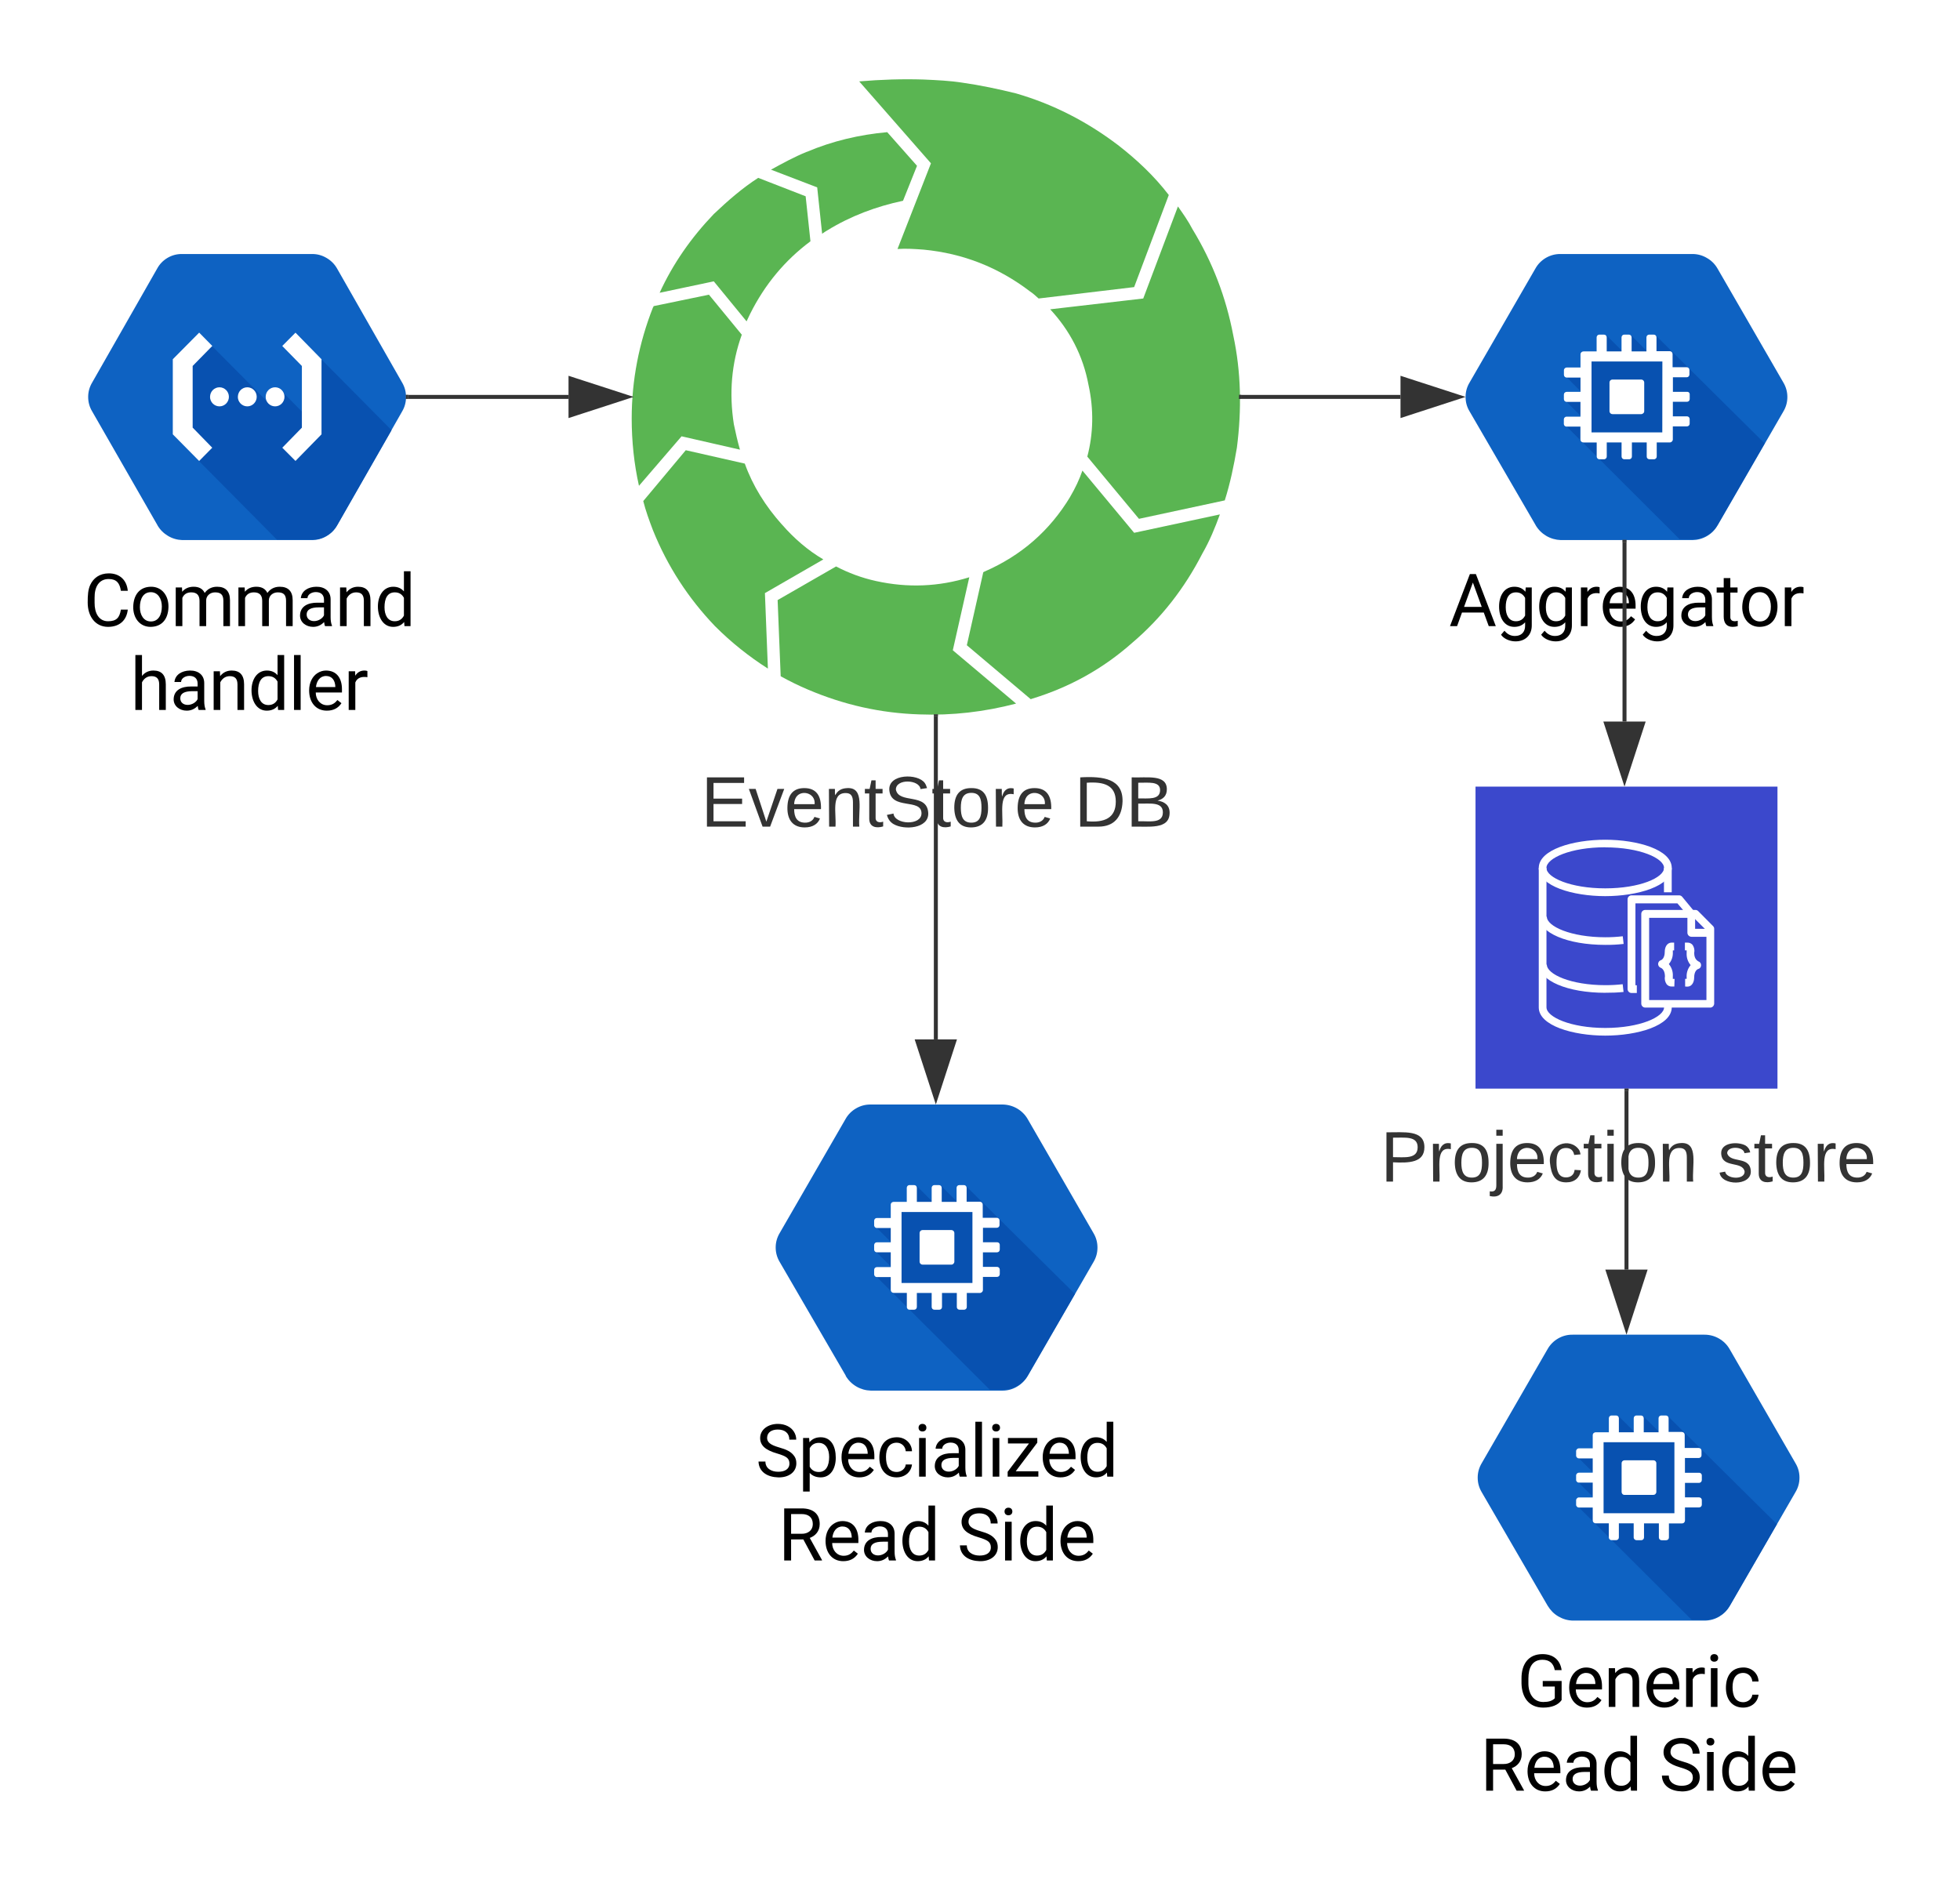 <svg xmlns="http://www.w3.org/2000/svg" xmlns:xlink="http://www.w3.org/1999/xlink" xmlns:lucid="lucid" width="493.31" height="473.06"><g transform="translate(-451.129 -261.991)" lucid:page-tab-id="kGH0RpsZ0XR1"><path d="M0 0h1760v1360H0z" fill="#fff"/><path d="M610.5 453.97h152.72V478h-152.7z" fill="none"/><use xlink:href="#a" transform="matrix(1,0,0,1,610.51,453.972) translate(17.05 16.1)"/><use xlink:href="#b" transform="matrix(1,0,0,1,610.51,453.972) translate(111 16.1)"/><path d="M736.58 334.26l8.72-23.18c-3.67-4.8-8.1-8.95-12.86-12.63-7.8-5.9-16.23-10.23-25.56-12.94-4.44-1.1-9.04-2.07-13.48-2.7-3.2-.5-6.43-.65-9.8-.8-5.35-.17-10.7 0-16.22.47l18.06 20.62-8.42 21.57c2.14-.16 4.44 0 6.58.16 9.96.95 18.84 4.47 26.8 10.54.76.48 1.38 1.12 2.14 1.76z" stroke="#000" stroke-opacity="0" stroke-width=".98" fill="#5ab552"/><path d="M654.2 300.2c-3.2 1.3-6.1 2.9-9.02 4.5l11.63 4.46 1.24 11.67c.46-.32.92-.64 1.22-.8 5.97-3.68 12.4-6.07 19.14-7.5l3.52-8.8-7.5-8.47c-7.04.64-13.78 2.23-20.2 4.95z" stroke="#000" stroke-opacity="0" stroke-width=".98" fill="#5ab552"/><path d="M653.9 311.4l-11.94-4.64c-3.98 2.56-7.65 5.76-11.17 9.1-5.68 5.93-10.27 12.48-13.64 19.83l13.63-2.88 8.25 10.07.92-1.93c3.68-7.35 8.73-13.43 15.16-18.22zM720.5 387c1.23-2.08 2.3-4.32 3.06-6.55l13.02 15.66 21.58-4.63c-1.22 3.36-2.6 6.72-4.44 9.9-4.44 8.64-10.25 16.16-17.6 22.4-7.35 6.54-15.77 11.18-25.1 14.05l-.47.16-16.08-13.58 4.14-18.38.3-.16c9.2-4 16.4-10.23 21.6-18.86z" stroke="#000" stroke-opacity="0" stroke-width=".98" fill="#5ab552"/><path d="M751.27 319.7c-1.07-2.07-2.44-4-3.67-5.74l-8.73 23.17-23.42 2.72c4.9 5.27 8.27 11.67 9.64 19.02 1.37 6.23 1.22 12.3-.3 18.06l13 15.66 21.6-4.64c1.37-4.32 2.3-8.8 3.05-13.27 1.23-9.6 1.07-19.03-.92-28.3-1.83-9.6-5.2-18.38-10.26-26.7zM615.63 339.05l13.93-2.88 8.27 10.07c-2.6 7.2-3.22 14.7-2 22.54.47 2.24.93 4.3 1.54 6.4l-14.7-3.36-10.72 12.46c-1.22-5.43-1.83-11.2-1.83-16.94 0-9.6 1.83-19.02 5.36-27.97 0 0 .15-.16.15-.32z" stroke="#000" stroke-opacity="0" stroke-width=".98" fill="#5ab552"/><path d="M647.93 394.03c-4.13-4.63-7.35-9.75-9.34-15.34l-14.86-3.37-10.7 12.8c.6 2.4 1.52 4.94 2.44 7.34 3.67 9.1 8.88 17.1 15.6 24.13 4.15 4.16 8.6 7.68 13.33 10.7l-.75-19 14.7-8.48c-3.83-2.24-7.36-5.27-10.42-8.8z" stroke="#000" stroke-opacity="0" stroke-width=".98" fill="#5ab552"/><path d="M661.56 404.58c3.06 1.6 6.43 2.88 10.1 3.68 7.96 1.75 15.77 1.43 23.43-.96l-4.15 18.38 15.93 13.42c-7.97 2.08-16.08 3.04-24.35 2.72-9.8-.32-18.98-2.4-28-6.23-2.3-.97-4.6-2.1-6.9-3.37l-.77-19.18z" stroke="#000" stroke-opacity="0" stroke-width=".98" fill="#5ab552"/><path d="M837.63 394.18L821 365.54c-.67-1.1-1-2.32-1-3.63 0-1.3.33-2.5 1-3.62l16.57-28.7c.64-1.14 1.53-2.04 2.66-2.7 1.14-.65 2.35-.97 3.66-.96h33.2c1.3 0 2.53.33 3.65 1 1.13.64 2.02 1.53 2.67 2.66l16.58 28.7c.66 1.12 1 2.33 1 3.63 0 1.32-.34 2.53-1 3.64l-16.58 28.7c-.65 1.14-1.54 2.02-2.67 2.68-1.12.65-2.35.98-3.65 1h-33.14c-1.3-.05-2.52-.4-3.65-1.06-1.1-.66-2-1.55-2.67-2.68zm0 0" fill="#0e62c2"/><path d="M867.87 346.43l-1.96 4.22-4.3-4.3-1.95 4.24-4.18-4.17-1.02 5.1-3.73.63-.75 3.34-4.88 1.14 4.36 4.36-4.3 1.9 4.3 4.28-4.37 1.83 28.78 28.72h3.28c1.3 0 2.53-.33 3.66-1 1.12-.64 2-1.54 2.67-2.67l11.8-20.44z" fill="#0851b0"/><path d="M864.2 357.53H857c-.15 0-.28.03-.4.1-.12.06-.22.15-.28.27-.07.12-.1.25-.1.38v7.2c0 .13.03.26.1.38.06.12.16.2.28.28.12.06.25.1.4.1h7.2c.2 0 .4-.1.53-.23.15-.13.23-.3.23-.52v-7.2c0-.13-.03-.26-.1-.38-.06-.12-.16-.2-.28-.28-.12-.06-.25-.1-.38-.1z" fill="#fff"/><path d="M875.64 356.96c.2 0 .36-.07.5-.2.13-.15.2-.3.2-.5v-1.13c0-.2-.07-.35-.2-.5-.14-.13-.3-.2-.5-.2h-3.54v-3.27c0-.14-.03-.27-.1-.4-.06-.12-.15-.2-.27-.27-.12-.07-.25-.1-.4-.1h-3.28v-3.47c0-.2-.06-.35-.2-.5-.14-.13-.3-.2-.5-.2h-1.13c-.2 0-.35.07-.5.2-.13.15-.2.3-.2.5v3.53h-3.73v-3.53c0-.2-.07-.35-.2-.5-.15-.13-.3-.2-.5-.2h-1.14c-.2 0-.36.07-.5.2-.13.15-.2.3-.2.5v3.53h-3.73v-3.53c0-.2-.06-.35-.2-.5-.14-.13-.3-.2-.5-.2h-1.14c-.2 0-.36.07-.5.2-.13.15-.2.3-.2.5v3.53h-3.28c-.14 0-.27.03-.4.1-.1.06-.2.15-.28.27-.06.12-.1.25-.1.38v3.3h-3.47c-.2 0-.35.07-.48.2-.15.14-.22.3-.22.5v1.13c0 .2.07.35.2.5.14.12.3.2.5.2h3.47v3.6h-3.48c-.2 0-.35.06-.48.2-.15.13-.22.3-.22.5v1.12c0 .2.07.35.2.5.14.12.3.2.5.2h3.47v3.72h-3.48c-.2 0-.35.06-.48.2-.15.13-.22.3-.22.5v1.13c0 .2.07.35.2.48.14.14.3.2.5.2h3.47v3.22c0 .14.03.26.1.4.06.1.16.2.28.27.12.06.25.1.4.1H853v3.53c0 .2.07.35.2.5.14.12.3.2.5.2h1.13c.2 0 .36-.08.5-.2.14-.15.2-.3.2-.5v-3.54h3.73v3.54c0 .2.07.35.2.5.14.12.3.2.5.2h1.2c.2 0 .36-.08.5-.2.13-.15.2-.3.2-.5v-3.54h3.73v3.54c0 .2.05.35.2.5.13.12.3.2.5.2h1.12c.2 0 .36-.08.5-.2.13-.15.2-.3.2-.5v-3.54h3.3c.2 0 .37-.08.52-.22.15-.15.23-.33.23-.54v-3.28h3.54c.2 0 .36-.06.5-.2s.2-.3.2-.5v-1.13c0-.2-.06-.36-.2-.5-.14-.13-.3-.2-.5-.2h-3.53v-3.66h3.54c.2 0 .36-.07.5-.2.14-.14.2-.3.2-.5v-1.12c0-.13 0-.24-.06-.35-.06-.1-.13-.2-.24-.26-.1-.05-.2-.08-.33-.08h-3.6v-3.66zm-6.13 13.88H851.7v-17.86h17.83zm0 0z" fill="#fff"/><use xlink:href="#c" transform="matrix(1,0,0,1,820,402.906) translate(-4.175 16.699)"/><path d="M822.5 460h76v76.02h-76V460z" stroke="#fff" stroke-opacity="0" stroke-width="2" fill="#3b48cc"/><path d="M863.1 511.95h-1.33c-.56 0-1-.45-1-1v-22.58c0-.56.44-1 1-1h11.97c.3 0 .56.12.76.34l3.03 3.67-1.42 1.3-2.8-3.3h-10.56V510h.35z" stroke="#fff" stroke-opacity="0" stroke-width="2" fill="#fff"/><path d="M881.6 515.62h-16.38c-.56 0-1-.45-1-1v-22.58c0-.56.44-1 1-1h12.63c.28 0 .5.1.7.3l3.75 3.78c.18.2.27.4.27.68v18.83c-.02.54-.44.96-.97 1zm-15.4-1.9h14.42V496.2l-3.17-3.17H866.2z" stroke="#fff" stroke-opacity="0" stroke-width="2" fill="#fff"/><path d="M881.6 497.8h-4.75c-.56 0-1.02-.47-1.02-1.02V492h1.94v3.8h3.8zM872.54 510.32h-.64c-.52.02-.96-.18-1.3-.58-.42-.62-.55-1.3-.42-2.04-.05-1.8-1.07-2.1-1.07-2.1-.5-.2-.78-.77-.58-1.3.1-.28.3-.48.6-.6.08 0 1-.36 1-2.14 0-1.07.5-2.25 1.7-2.3h.66v1.96h-.33v.34c.07 1.18-.26 2.2-1 3.1.74.93 1.07 1.95 1 3.13v.61h.44zM875.26 510.32v-1.94h.38v-.33c-.08-1.18.26-2.2 1-3.12-.74-.9-1.07-1.94-1-3.1v-.2-.42h-.44v-1.94h.64c.52-.02.96.2 1.3.58.4.62.55 1.3.4 2.03 0 1.72 1.03 2.03 1.03 2.1.44.13.72.54.7 1 0 .45-.3.82-.72.93-.08 0-1.02.37-1.02 2.16 0 1.06-.5 2.25-1.68 2.28zM855.15 487.57c-8.1 0-16.73-2.5-16.73-7.1s8.6-7.1 16.73-7.1c8.14 0 16.74 2.5 16.74 7.1s-8.65 7.1-16.75 7.1zm0-12.3c-8.7 0-14.8 2.74-14.8 5.2 0 2.43 6.1 5.14 14.8 5.14 8.7 0 14.8-2.7 14.8-5.14 0-2.45-6.1-5.18-14.8-5.18z" stroke="#fff" stroke-opacity="0" stroke-width="2" fill="#fff"/><path d="M869.93 480.45h1.95v6.15h-1.95v-6.15zM855.15 522.68c-8.1 0-16.73-2.5-16.73-7.1v-35.13h1.94v35.1c0 2.44 6.1 5.2 14.8 5.2 8.7 0 14.8-2.76 14.8-5.2h1.93c0 4.64-8.65 7.13-16.75 7.13z" stroke="#fff" stroke-opacity="0" stroke-width="2" fill="#fff"/><path d="M855.18 499.84c-9.52 0-16.7-3.04-16.7-7.1h1.97c0 2.45 6.1 5.18 14.73 5.18 1.55 0 2.85-.08 4.38-.25l.22 1.93c-1.62.18-2.98.25-4.6.24zM855.2 511.9c-9.54 0-16.7-3.04-16.7-7.1h1.95c0 2.45 6.08 5.18 14.74 5.18 1.52 0 2.82-.07 4.35-.24l.22 1.95c-1.6.16-2.98.2-4.58.2z" stroke="#fff" stroke-opacity="0" stroke-width="2" fill="#fff"/><use xlink:href="#d" transform="matrix(1,0,0,1,792.486,545.019) translate(6.1 14.4)"/><use xlink:href="#e" transform="matrix(1,0,0,1,792.486,545.019) translate(90.95 14.4)"/><path d="M490.75 394.18l-16.43-28.64c-.66-1.1-1-2.32-1-3.63 0-1.3.34-2.5 1-3.62l16.37-28.7c.62-1.14 1.5-2.04 2.62-2.7 1.12-.65 2.32-.97 3.6-.96h32.8c1.3 0 2.5.33 3.62 1 1.1.64 2 1.53 2.64 2.66l16.37 28.7c.66 1.12.98 2.33.98 3.63 0 1.32-.32 2.53-.98 3.64l-16.37 28.7c-.65 1.14-1.53 2.02-2.64 2.68-1.1.65-2.32.98-3.6 1H497c-1.3-.05-2.5-.4-3.6-1.06s-2-1.55-2.65-2.68zm0 0" fill="#0e62c2"/><path d="M532.17 352.6l-2.37 2.34.5 14.9-2.13 3.15-1.24-1.28h1.12v-5.17l-5.5-5.55-3.94 2 .14.45-14.12-14.2-6.75 3.42-.8 7 2.3 12.75 3.37 3.34-1.43 2.4 19.5 19.68h8.93c1.3 0 2.5-.33 3.6-1 1.12-.64 2-1.53 2.65-2.66l13.68-23.9z" fill="#0851b0"/><path d="M501.25 378.03l3.3-3.34-4.93-5.06v-15.52l4.94-5.04-3.3-3.35-6.64 6.7v18.9z" fill="#fff"/><path d="M504 361.88c0-1.33 1.05-2.4 2.37-2.4 1.3 0 2.37 1.07 2.37 2.4 0 1.32-1.06 2.4-2.37 2.4-1.32 0-2.38-1.08-2.38-2.4zM511 361.88c0-1.33 1.05-2.4 2.37-2.4 1.3 0 2.37 1.07 2.37 2.4 0 1.32-1.06 2.4-2.37 2.4-1.32 0-2.38-1.08-2.38-2.4zM518 361.88c0-1.33 1.05-2.4 2.37-2.4 1.3 0 2.36 1.07 2.36 2.4 0 1.32-1.05 2.4-2.36 2.4-1.32 0-2.38-1.08-2.38-2.4z" fill="#fff"/><path d="M525.5 345.73l-3.33 3.35 4.94 5.04v15.52l-4.93 5.05 3.32 3.33 6.55-6.7v-18.9z" fill="#fff"/><use xlink:href="#f" transform="matrix(1,0,0,1,473.333,402.906) translate(-1.204 16.699)"/><use xlink:href="#g" transform="matrix(1,0,0,1,473.333,402.906) translate(10.608 37.793)"/><path d="M553.83 361.9h40.4" stroke="#333" fill="none"/><path d="M553.85 362.4h-.58l.06-.5-.06-.5h.58z" stroke="#333" stroke-width=".05" fill="#333"/><path d="M609 361.9l-14.28 4.64v-9.27z" stroke="#333" fill="#333"/><path d="M763.5 361.9h40.12" stroke="#333" fill="none"/><path d="M763.5 362.4h-.53l.04-1h.5z" stroke="#333" stroke-width=".05" fill="#333"/><path d="M818.38 361.9l-14.26 4.64v-9.27z" stroke="#333" fill="#333"/><path d="M860 398.4v45.22" stroke="#333" fill="none"/><path d="M860.5 398.42h-1v-.5h1z" stroke="#333" stroke-width=".05" fill="#333"/><path d="M860 458.38l-4.64-14.26h9.28z" stroke="#333" fill="#333"/><path d="M664 608.28l-16.64-28.64c-.66-1.12-1-2.33-1-3.63 0-1.3.34-2.5 1-3.62l16.57-28.7c.64-1.15 1.54-2.05 2.67-2.7 1.13-.66 2.35-.98 3.66-.97h33.2c1.3.02 2.53.35 3.66 1 1.12.66 2.02 1.54 2.67 2.67l16.56 28.7c.67 1.12 1 2.33 1 3.64 0 1.3-.33 2.52-1 3.64l-16.57 28.7c-.66 1.13-1.56 2.02-2.68 2.67-1.13.67-2.35 1-3.65 1h-33.15c-1.3-.04-2.5-.38-3.64-1.04-1.13-.67-2.02-1.56-2.68-2.68zm0 0" fill="#0e62c2"/><path d="M694.23 560.52l-1.96 4.23-4.3-4.3-1.96 4.23-4.17-4.16-1 5.1-3.74.64-.77 3.34-4.87 1.14 4.36 4.35-4.3 1.9 4.3 4.27-4.36 1.84 28.78 28.7h3.3c1.3 0 2.52-.32 3.64-.97 1.13-.66 2.02-1.55 2.68-2.68l11.82-20.44z" fill="#0851b0"/><path d="M690.56 571.62h-7.2c-.14 0-.27.03-.4.1-.1.06-.2.15-.28.28-.06.12-.1.24-.1.38v7.2c0 .13.04.25.1.37.07.13.17.22.3.28.1.07.24.1.38.1h7.2c.2 0 .4-.08.54-.23.14-.14.23-.32.23-.53v-7.2c0-.13-.04-.25-.1-.37-.07-.13-.16-.22-.3-.28-.1-.07-.23-.1-.37-.1z" fill="#fff"/><path d="M702 571.05c.2 0 .36-.07.5-.2.14-.14.2-.3.2-.5v-1.13c0-.2-.06-.35-.2-.48-.14-.14-.3-.2-.5-.2h-3.53v-3.3c0-.13-.03-.26-.1-.38-.06-.12-.15-.2-.27-.27-.12-.08-.25-.1-.4-.1h-3.28V561c0-.2-.07-.35-.2-.5-.14-.12-.3-.2-.5-.2h-1.13c-.2 0-.37.08-.5.2-.14.15-.2.3-.2.5v3.53h-3.74v-3.53c0-.2-.07-.35-.2-.5-.14-.12-.3-.2-.5-.2h-1.13c-.2 0-.36.08-.5.2-.13.15-.2.3-.2.5v3.53h-3.73v-3.53c0-.2-.07-.35-.2-.5-.14-.12-.3-.2-.5-.2h-1.14c-.2 0-.35.08-.5.2-.12.15-.2.3-.2.5v3.53h-3.28c-.13 0-.26.03-.4.1-.1.06-.2.15-.27.28-.05.12-.1.24-.08.38v3.3h-3.48c-.2 0-.35.06-.5.2-.12.14-.2.3-.2.5v1.12c0 .2.08.35.2.5.15.13.3.2.5.2h3.48v3.6h-3.48c-.2 0-.35.06-.5.2-.12.14-.2.3-.2.5v1.12c0 .2.08.35.2.5.15.13.3.2.5.2h3.48v3.72h-3.48c-.2 0-.35.07-.5.2-.12.14-.2.3-.2.5v1.13c0 .18.08.34.2.48.15.14.3.2.5.2h3.48v3.22c0 .14.03.26.1.38.06.12.15.22.27.28.12.07.25.1.38.1h3.3V591c0 .18.06.34.2.48.13.14.3.2.48.2h1.14c.2 0 .36-.06.5-.2.13-.14.2-.3.2-.5v-3.52h3.73V591c0 .18.07.34.2.48.14.14.3.2.5.2h1.2c.2 0 .35-.06.5-.2.13-.14.2-.3.2-.5v-3.52h3.73V591c0 .18.06.34.2.48.14.14.3.2.5.2h1.13c.18 0 .34-.06.48-.2.14-.14.2-.3.2-.5v-3.52h3.3c.2 0 .38-.08.53-.23.15-.14.23-.32.23-.53v-3.28h3.54c.2 0 .36-.07.5-.2.13-.14.2-.3.2-.5v-1.13c0-.2-.07-.37-.2-.5-.14-.14-.3-.2-.5-.2h-3.54v-3.66h3.54c.2 0 .36-.07.5-.2.13-.15.2-.3.2-.5v-1.13c0-.1 0-.23-.07-.34-.05-.1-.12-.2-.23-.26-.1-.06-.2-.1-.33-.1h-3.6v-3.65zm-6.12 13.9h-17.84v-17.87h17.84zm0 0z" fill="#fff"/><use xlink:href="#h" transform="matrix(1,0,0,1,646.367,617) translate(-5.049 16.699)"/><use xlink:href="#i" transform="matrix(1,0,0,1,646.367,617) translate(0.624 37.793)"/><use xlink:href="#j" transform="matrix(1,0,0,1,646.367,617) translate(45.642 37.793)"/><path d="M686.67 442.3v81.33" stroke="#333" fill="none"/><path d="M687.17 442.3h-1v-.5h1z" stroke="#333" stroke-width=".05" fill="#333"/><path d="M686.67 538.4l-4.64-14.27h9.27z" stroke="#333" fill="#333"/><path d="M840.68 666.23l-16.63-28.64c-.67-1.13-1-2.34-1-3.64 0-1.3.33-2.5 1-3.63l16.57-28.7c.64-1.14 1.53-2.04 2.66-2.7 1.13-.65 2.35-.98 3.66-.96h33.2c1.3 0 2.54.33 3.66.98 1.13.66 2.02 1.54 2.67 2.68l16.57 28.7c.67 1.12 1 2.33 1 3.63 0 1.3-.33 2.5-1 3.63l-16.57 28.7c-.65 1.13-1.54 2-2.67 2.67-1.12.65-2.35.98-3.65.98H847c-1.3-.03-2.5-.38-3.64-1.04-1.12-.65-2-1.55-2.68-2.67zm0 0" fill="#0e62c2"/><path d="M870.92 618.47l-1.96 4.23-4.3-4.3-1.97 4.23-4.18-4.16-1.02 5.1-3.73.64-.75 3.35-4.88 1.14 4.37 4.35-4.3 1.9 4.3 4.27-4.36 1.84 28.78 28.7h3.3c1.3 0 2.52-.33 3.65-.98 1.12-.66 2-1.55 2.67-2.68l11.82-20.44z" fill="#0851b0"/><path d="M867.25 629.58h-7.2c-.15 0-.28.02-.4.1-.12.05-.22.15-.28.27-.07.12-.1.24-.1.38v7.2c0 .13.03.25.1.38.06.13.16.22.28.3.12.05.25.1.4.08h7.2c.2 0 .4-.08.53-.22.15-.15.23-.33.23-.54v-7.2c.02-.13-.02-.25-.1-.37-.05-.12-.15-.22-.27-.28-.12-.07-.25-.1-.38-.1z" fill="#fff"/><path d="M878.7 629c.18 0 .35-.07.48-.2.14-.14.2-.3.2-.48v-1.14c0-.2-.06-.35-.2-.5-.13-.13-.3-.2-.5-.2h-3.53v-3.28c0-.13-.03-.26-.1-.4-.06-.1-.15-.2-.27-.26-.12-.06-.25-.1-.4-.1h-3.28V619c0-.2-.06-.36-.2-.5-.14-.13-.3-.2-.5-.2h-1.13c-.2 0-.36.07-.5.2-.13.14-.2.3-.2.5v3.53h-3.73V619c0-.2-.06-.36-.2-.5-.14-.13-.3-.2-.5-.2H863c-.18 0-.35.07-.48.2-.14.14-.2.3-.2.5v3.53h-3.74V619c0-.2-.06-.36-.2-.5-.14-.13-.3-.2-.5-.2h-1.14c-.2 0-.35.07-.48.2-.14.14-.2.3-.2.5v3.53h-3.3c-.13 0-.26.03-.38.1-.13.06-.22.16-.3.28-.05.12-.08.24-.08.38v3.28h-3.48c-.2 0-.35.08-.48.2-.14.15-.22.3-.22.5v1.13c0 .2.08.36.22.5.13.13.3.2.48.2H852v3.6h-3.48c-.2 0-.35.07-.48.2-.14.14-.22.3-.22.5v1.12c0 .2.08.35.22.48.13.14.3.2.48.2H852v3.73h-3.48c-.2 0-.35.08-.48.22-.14.13-.22.3-.22.5v1.12c0 .2.08.36.22.5.13.13.3.2.48.2H852v3.2c0 .15.03.27.1.4.06.12.15.2.28.27.12.08.25.12.4.1h3.27v3.54c0 .2.07.36.2.5.14.13.3.2.5.2h1.13c.2 0 .36-.07.5-.2.14-.14.2-.3.2-.5v-3.53h3.73v3.54c0 .2.08.36.22.5.13.13.3.2.5.2h1.2c.18 0 .35-.07.48-.2.14-.14.2-.3.2-.5v-3.53h3.74v3.54c0 .2.06.36.2.5.14.13.3.2.5.2h1.13c.2 0 .36-.07.5-.2.13-.14.2-.3.2-.5v-3.53h3.28c.22 0 .4-.07.54-.2.13-.16.22-.34.22-.55v-3.28h3.54c.2 0 .35-.07.5-.2.13-.14.2-.3.2-.5v-1.13c0-.2-.07-.35-.2-.5-.15-.13-.3-.2-.5-.2h-3.54v-3.65h3.54c.2 0 .35-.08.5-.22.13-.13.2-.3.2-.5v-1.12c0-.12-.02-.23-.07-.34-.07-.1-.14-.2-.25-.26-.1-.07-.2-.1-.33-.1h-3.6V629zm-6.14 13.9h-17.83v-17.87h17.83zm0 0z" fill="#fff"/><g><use xlink:href="#k" transform="matrix(1,0,0,1,823.049,674.953) translate(9.927 16.699)"/><use xlink:href="#i" transform="matrix(1,0,0,1,823.049,674.953) translate(0.624 37.793)"/><use xlink:href="#j" transform="matrix(1,0,0,1,823.049,674.953) translate(45.642 37.793)"/></g><path d="M860.5 536.52v45.06" stroke="#333" fill="none"/><path d="M861 536.53h-1v-.5h1z" stroke="#333" stroke-width=".05" fill="#333"/><path d="M860.5 596.35l-4.64-14.27h9.27z" stroke="#333" fill="#333"/><defs><path fill="#333" d="M30 0v-248h187v28H63v79h144v27H63v87h162V0H30" id="l"/><path fill="#333" d="M108 0H70L1-190h34L89-25l56-165h34" id="m"/><path fill="#333" d="M100-194c63 0 86 42 84 106H49c0 40 14 67 53 68 26 1 43-12 49-29l28 8c-11 28-37 45-77 45C44 4 14-33 15-96c1-61 26-98 85-98zm52 81c6-60-76-77-97-28-3 7-6 17-6 28h103" id="n"/><path fill="#333" d="M117-194c89-4 53 116 60 194h-32v-121c0-31-8-49-39-48C34-167 62-67 57 0H25l-1-190h30c1 10-1 24 2 32 11-22 29-35 61-36" id="o"/><path fill="#333" d="M59-47c-2 24 18 29 38 22v24C64 9 27 4 27-40v-127H5v-23h24l9-43h21v43h35v23H59v120" id="p"/><path fill="#333" d="M185-189c-5-48-123-54-124 2 14 75 158 14 163 119 3 78-121 87-175 55-17-10-28-26-33-46l33-7c5 56 141 63 141-1 0-78-155-14-162-118-5-82 145-84 179-34 5 7 8 16 11 25" id="q"/><path fill="#333" d="M100-194c62-1 85 37 85 99 1 63-27 99-86 99S16-35 15-95c0-66 28-99 85-99zM99-20c44 1 53-31 53-75 0-43-8-75-51-75s-53 32-53 75 10 74 51 75" id="r"/><path fill="#333" d="M114-163C36-179 61-72 57 0H25l-1-190h30c1 12-1 29 2 39 6-27 23-49 58-41v29" id="s"/><g id="a"><use transform="matrix(0.05,0,0,0.05,0,0)" xlink:href="#l"/><use transform="matrix(0.05,0,0,0.05,12,0)" xlink:href="#m"/><use transform="matrix(0.05,0,0,0.05,21,0)" xlink:href="#n"/><use transform="matrix(0.05,0,0,0.05,31,0)" xlink:href="#o"/><use transform="matrix(0.05,0,0,0.05,41,0)" xlink:href="#p"/><use transform="matrix(0.05,0,0,0.05,46,0)" xlink:href="#q"/><use transform="matrix(0.05,0,0,0.05,58,0)" xlink:href="#p"/><use transform="matrix(0.05,0,0,0.05,63,0)" xlink:href="#r"/><use transform="matrix(0.05,0,0,0.05,73,0)" xlink:href="#s"/><use transform="matrix(0.05,0,0,0.05,78.95,0)" xlink:href="#n"/></g><path fill="#333" d="M30-248c118-7 216 8 213 122C240-48 200 0 122 0H30v-248zM63-27c89 8 146-16 146-99s-60-101-146-95v194" id="t"/><path fill="#333" d="M160-131c35 5 61 23 61 61C221 17 115-2 30 0v-248c76 3 177-17 177 60 0 33-19 50-47 57zm-97-11c50-1 110 9 110-42 0-47-63-36-110-37v79zm0 115c55-2 124 14 124-45 0-56-70-42-124-44v89" id="u"/><g id="b"><use transform="matrix(0.05,0,0,0.05,0,0)" xlink:href="#t"/><use transform="matrix(0.05,0,0,0.05,12.95,0)" xlink:href="#u"/></g><path d="M973-380H363L226 0H28l556-1456h168L1309 0h-197zM421-538h495l-248-681" id="v"/><path d="M521 20C240 20 96-239 96-550c0-303 147-552 427-552 132 0 235 47 309 140l9-120h169V-26c4 277-183 454-459 452-165-1-334-81-400-187l96-111c79 98 176 147 291 147 180 1 288-109 286-290v-93C750-23 649 20 521 20zm48-965c-209 0-287 178-287 416 0 217 86 392 285 392 117 0 202-53 257-159v-494c-57-103-142-155-255-155" id="w"/><path d="M663-916c-163-27-288 18-338 148V0H140v-1082h180l3 125c61-97 147-145 258-145 36 0 63 5 82 14v172" id="x"/><path d="M599-131c141 0 220-65 285-146l113 88C906-50 770 20 589 20 281 21 93-214 93-545c0-223 93-397 233-485 74-48 154-72 240-72 300 2 449 218 445 537v77H278c0 197 129 357 321 357zm227-509c-3-180-88-310-260-310-170 0-264 140-282 310h542" id="y"/><path d="M561-1102c238-4 403 126 403 351v498c0 99 13 178 38 237V0H808c-11-21-19-59-26-114C696-25 593 20 474 20c-199 0-368-130-365-320 4-251 214-359 490-356h180v-85c-1-135-86-212-229-212-115 0-232 67-233 171H131c20-205 206-316 430-320zM294-326c0 117 90 185 207 185 122 0 239-75 278-162v-222H634c-227 0-340 66-340 199" id="z"/><path d="M456 20C285 20 205-92 206-268v-671H9v-143h197v-262h185v262h202v143H391v671c-9 125 92 149 207 118V0c-49 13-96 20-142 20" id="A"/><path d="M584 20C278 26 81-227 91-551c10-320 175-545 491-551 308-5 503 247 494 573-9 322-175 543-492 549zm-2-970c-208 0-305 185-305 421 0 216 106 398 307 398 211 0 307-186 307-420 0-214-109-399-309-399" id="B"/><g id="c"><use transform="matrix(0.009,0,0,0.009,0,0)" xlink:href="#v"/><use transform="matrix(0.009,0,0,0.009,11.742,0)" xlink:href="#w"/><use transform="matrix(0.009,0,0,0.009,21.841,0)" xlink:href="#w"/><use transform="matrix(0.009,0,0,0.009,31.939,0)" xlink:href="#x"/><use transform="matrix(0.009,0,0,0.009,37.863,0)" xlink:href="#y"/><use transform="matrix(0.009,0,0,0.009,47.399,0)" xlink:href="#w"/><use transform="matrix(0.009,0,0,0.009,57.498,0)" xlink:href="#z"/><use transform="matrix(0.009,0,0,0.009,67.289,0)" xlink:href="#A"/><use transform="matrix(0.009,0,0,0.009,72.993,0)" xlink:href="#B"/><use transform="matrix(0.009,0,0,0.009,83.259,0)" xlink:href="#x"/></g><path fill="#333" d="M30-248c87 1 191-15 191 75 0 78-77 80-158 76V0H30v-248zm33 125c57 0 124 11 124-50 0-59-68-47-124-48v98" id="C"/><path fill="#333" d="M24-231v-30h32v30H24zM-9 49c24 4 33-6 33-30v-209h32V24c2 40-23 58-65 49V49" id="D"/><path fill="#333" d="M96-169c-40 0-48 33-48 73s9 75 48 75c24 0 41-14 43-38l32 2c-6 37-31 61-74 61-59 0-76-41-82-99-10-93 101-131 147-64 4 7 5 14 7 22l-32 3c-4-21-16-35-41-35" id="E"/><path fill="#333" d="M24-231v-30h32v30H24zM24 0v-190h32V0H24" id="F"/><g id="d"><use transform="matrix(0.05,0,0,0.05,0,0)" xlink:href="#C"/><use transform="matrix(0.05,0,0,0.05,12,0)" xlink:href="#s"/><use transform="matrix(0.05,0,0,0.05,17.95,0)" xlink:href="#r"/><use transform="matrix(0.05,0,0,0.05,27.95,0)" xlink:href="#D"/><use transform="matrix(0.05,0,0,0.05,31.9,0)" xlink:href="#n"/><use transform="matrix(0.05,0,0,0.05,41.9,0)" xlink:href="#E"/><use transform="matrix(0.05,0,0,0.05,50.9,0)" xlink:href="#p"/><use transform="matrix(0.05,0,0,0.05,55.9,0)" xlink:href="#F"/><use transform="matrix(0.05,0,0,0.05,59.85,0)" xlink:href="#r"/><use transform="matrix(0.05,0,0,0.05,69.85,0)" xlink:href="#o"/></g><path fill="#333" d="M135-143c-3-34-86-38-87 0 15 53 115 12 119 90S17 21 10-45l28-5c4 36 97 45 98 0-10-56-113-15-118-90-4-57 82-63 122-42 12 7 21 19 24 35" id="G"/><g id="e"><use transform="matrix(0.05,0,0,0.05,0,0)" xlink:href="#G"/><use transform="matrix(0.05,0,0,0.05,9,0)" xlink:href="#p"/><use transform="matrix(0.05,0,0,0.05,14,0)" xlink:href="#r"/><use transform="matrix(0.05,0,0,0.05,24,0)" xlink:href="#s"/><use transform="matrix(0.05,0,0,0.05,29.95,0)" xlink:href="#n"/></g><path d="M688-137c238 0 323-102 359-325h193c-32 297-228 482-552 482-361 0-569-299-569-680 0-197 8-360 73-497 88-186 257-317 513-319 316-2 509 195 535 488h-193c-31-212-118-330-342-330-272 0-397 224-393 523v141c-3 282 115 517 376 517" id="H"/><path d="M1240-945c-141 0-250 95-250 227V0H804v-709c0-157-77-236-231-236-121 0-204 52-249 155V0H139v-1082h175l5 120c79-93 186-140 321-140 151 0 254 58 309 174 69-98 181-174 345-174 237 0 362 126 362 377V0h-185v-714c-2-159-67-231-231-231" id="I"/><path d="M589-945c-131 0-219 81-264 174V0H140v-1082h175l6 136c83-104 191-156 324-156 229 0 346 129 346 387V0H806v-716c-2-153-65-229-217-229" id="J"/><path d="M520 20C244 20 95-247 95-550c0-298 151-550 427-552 127 0 227 43 301 130v-564h185V0H838l-9-116C755-25 652 20 520 20zm48-965c-210 0-288 177-288 416 0 218 87 392 286 392 117 0 203-53 257-158v-497c-55-102-140-153-255-153" id="K"/><g id="f"><use transform="matrix(0.009,0,0,0.009,0,0)" xlink:href="#H"/><use transform="matrix(0.009,0,0,0.009,11.716,0)" xlink:href="#B"/><use transform="matrix(0.009,0,0,0.009,21.981,0)" xlink:href="#I"/><use transform="matrix(0.009,0,0,0.009,37.758,0)" xlink:href="#I"/><use transform="matrix(0.009,0,0,0.009,53.534,0)" xlink:href="#z"/><use transform="matrix(0.009,0,0,0.009,63.325,0)" xlink:href="#J"/><use transform="matrix(0.009,0,0,0.009,73.257,0)" xlink:href="#K"/></g><path d="M589-945c-131 0-219 81-264 174V0H140v-1536h185v585c82-101 189-151 320-151 229 0 346 129 346 387V0H806v-716c-2-153-65-229-217-229" id="L"/><path d="M341 0H156v-1536h185V0" id="M"/><g id="g"><use transform="matrix(0.009,0,0,0.009,0,0)" xlink:href="#L"/><use transform="matrix(0.009,0,0,0.009,9.914,0)" xlink:href="#z"/><use transform="matrix(0.009,0,0,0.009,19.705,0)" xlink:href="#J"/><use transform="matrix(0.009,0,0,0.009,29.637,0)" xlink:href="#K"/><use transform="matrix(0.009,0,0,0.009,39.788,0)" xlink:href="#M"/><use transform="matrix(0.009,0,0,0.009,44.156,0)" xlink:href="#y"/><use transform="matrix(0.009,0,0,0.009,53.692,0)" xlink:href="#x"/></g><path d="M631-137c179 0 314-70 314-231 0-71-25-127-75-166s-141-77-272-115c-165-47-285-106-360-175s-112-154-112-255c0-245 231-397 495-397 206 0 369 89 449 218 43 68 65 142 65 223H942c0-184-129-283-321-283-172 0-299 76-301 236 0 59 26 109 76 150s135 78 256 113c205 59 345 116 436 256 35 53 50 119 50 193-2 256-231 398-507 390C333 12 90-129 80-422h193c0 187 160 285 358 285" id="N"/><path d="M632-1102c291 0 422 251 422 573 0 297-141 548-419 549-131 0-235-42-310-125v521H140v-1498h169l9 120c75-93 180-140 314-140zm-53 971c207 0 290-180 290-419 0-218-92-395-292-395-112 0-196 50-252 149v517c55 99 140 148 254 148" id="O"/><path d="M277-555c0 244 77 420 297 424 127 2 249-93 255-210h175C980-127 805 20 574 20 258 20 81-222 92-562c11-319 164-533 481-540 237-5 426 165 431 392H829c-7-133-115-242-256-240-209 4-296 166-296 395" id="P"/><path d="M341 0H156v-1082h185V0zm-91-1264c-68 0-108-42-109-105 0-62 41-107 109-107s110 44 110 107-42 105-110 105" id="Q"/><path d="M314-151h633V0H88v-136l597-793H97v-153h820v131" id="R"/><g id="h"><use transform="matrix(0.009,0,0,0.009,0,0)" xlink:href="#N"/><use transform="matrix(0.009,0,0,0.009,10.679,0)" xlink:href="#O"/><use transform="matrix(0.009,0,0,0.009,20.777,0)" xlink:href="#y"/><use transform="matrix(0.009,0,0,0.009,30.313,0)" xlink:href="#P"/><use transform="matrix(0.009,0,0,0.009,39.735,0)" xlink:href="#Q"/><use transform="matrix(0.009,0,0,0.009,44.104,0)" xlink:href="#z"/><use transform="matrix(0.009,0,0,0.009,53.895,0)" xlink:href="#M"/><use transform="matrix(0.009,0,0,0.009,58.263,0)" xlink:href="#Q"/><use transform="matrix(0.009,0,0,0.009,62.631,0)" xlink:href="#R"/><use transform="matrix(0.009,0,0,0.009,71.411,0)" xlink:href="#y"/><use transform="matrix(0.009,0,0,0.009,80.947,0)" xlink:href="#K"/></g><path d="M1161-1018c0 201-122 330-278 388l342 618V0h-206L703-589H361V0H168v-1456h482c310-2 511 139 511 438zm-193 0c0-187-120-280-313-280H361v552h295c179 3 313-101 312-272" id="S"/><g id="i"><use transform="matrix(0.009,0,0,0.009,0,0)" xlink:href="#S"/><use transform="matrix(0.009,0,0,0.009,11.083,0)" xlink:href="#y"/><use transform="matrix(0.009,0,0,0.009,20.619,0)" xlink:href="#z"/><use transform="matrix(0.009,0,0,0.009,30.41,0)" xlink:href="#K"/></g><g id="j"><use transform="matrix(0.009,0,0,0.009,0,0)" xlink:href="#N"/><use transform="matrix(0.009,0,0,0.009,10.679,0)" xlink:href="#Q"/><use transform="matrix(0.009,0,0,0.009,15.047,0)" xlink:href="#K"/><use transform="matrix(0.009,0,0,0.009,25.198,0)" xlink:href="#y"/></g><path d="M730-137c145 0 253-29 323-105v-327H716v-156h528v534C1148-51 964 20 729 20c-394 0-598-279-607-678v-127c-5-410 194-690 585-691 310-1 499 171 537 447h-192c-36-193-151-289-344-289-285 0-393 220-393 528v119c-5 296 140 534 415 534" id="T"/><g id="k"><use transform="matrix(0.009,0,0,0.009,0,0)" xlink:href="#T"/><use transform="matrix(0.009,0,0,0.009,12.261,0)" xlink:href="#y"/><use transform="matrix(0.009,0,0,0.009,21.797,0)" xlink:href="#J"/><use transform="matrix(0.009,0,0,0.009,31.729,0)" xlink:href="#y"/><use transform="matrix(0.009,0,0,0.009,41.265,0)" xlink:href="#x"/><use transform="matrix(0.009,0,0,0.009,47.355,0)" xlink:href="#Q"/><use transform="matrix(0.009,0,0,0.009,51.724,0)" xlink:href="#P"/></g></defs></g></svg>